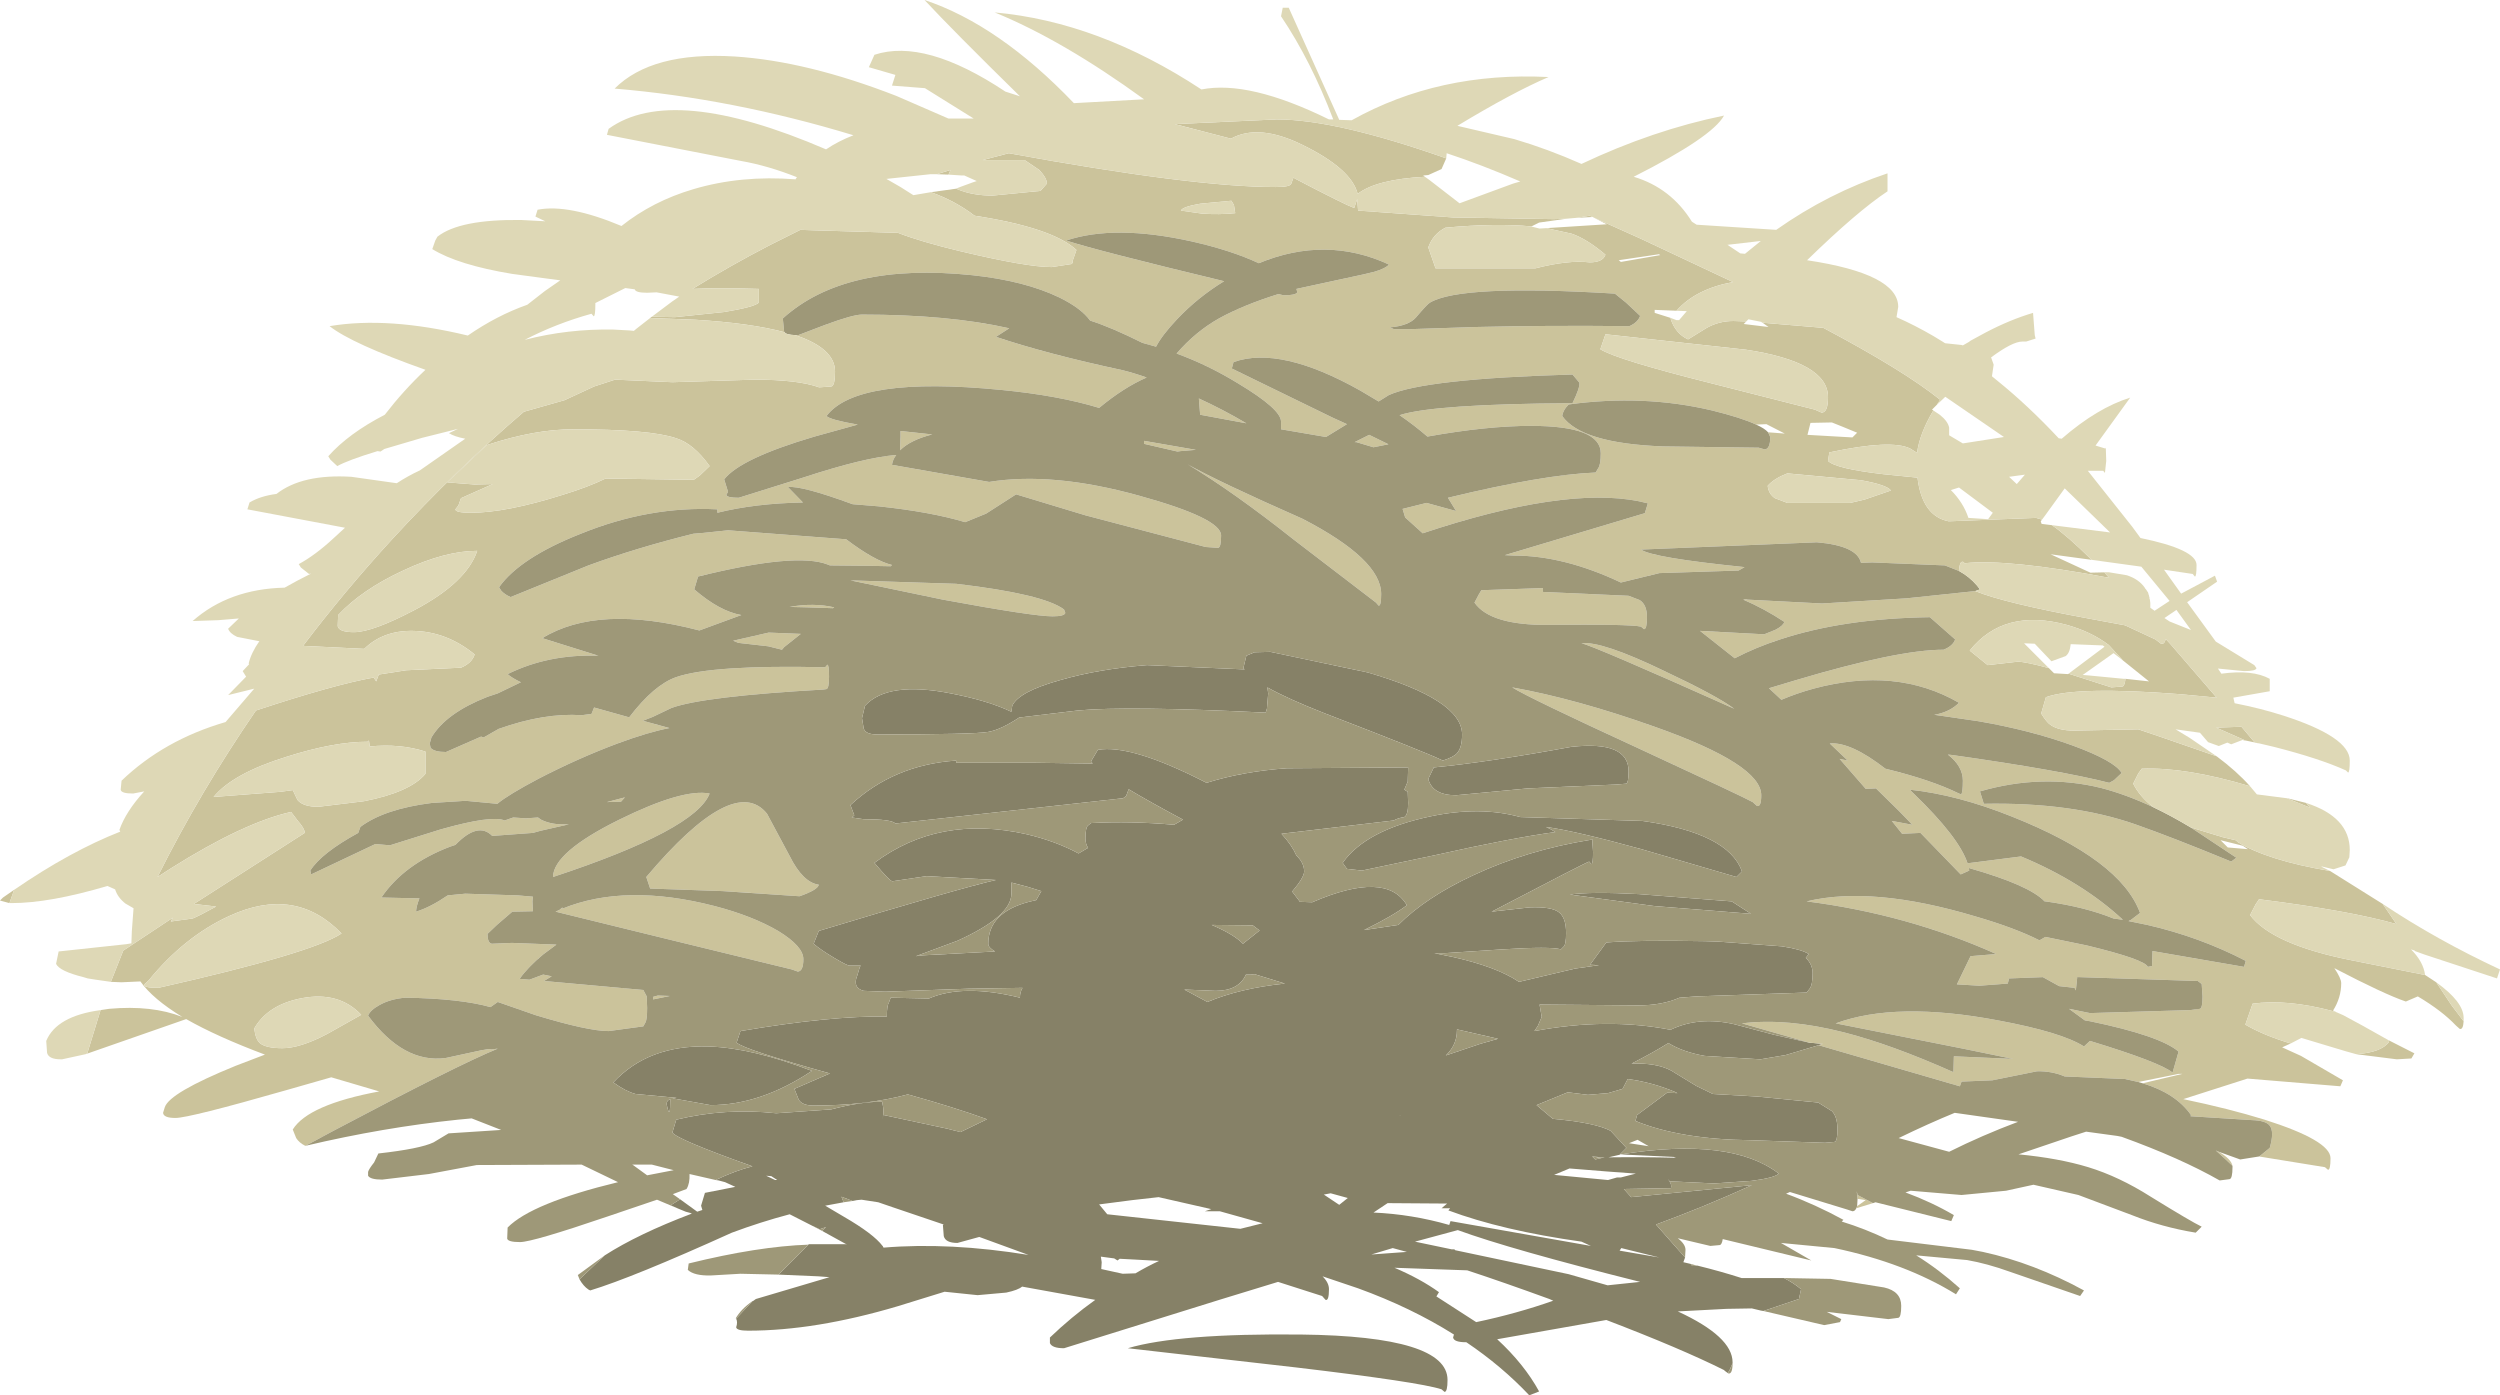 <?xml version="1.0" encoding="UTF-8" standalone="no"?>
<svg xmlns:ffdec="https://www.free-decompiler.com/flash" xmlns:xlink="http://www.w3.org/1999/xlink" ffdec:objectType="shape" height="163.0px" width="292.05px" xmlns="http://www.w3.org/2000/svg">
  <g transform="matrix(1.0, 0.0, 0.0, 1.0, -35.1, 33.05)">
    <path d="M231.95 113.85 L231.75 114.4 232.6 114.6 232.8 114.85 233.35 114.8 233.4 114.8 Q236.05 115.45 238.55 116.25 L243.5 116.25 Q244.6 116.8 245.5 117.55 L245.25 118.7 241.1 120.1 240.8 120.05 239.75 119.8 236.8 119.85 231.1 120.15 Q237.5 123.1 237.5 126.1 L237.5 126.2 237.2 126.9 236.95 127.35 236.6 127.1 236.5 127.0 Q231.5 124.5 222.75 121.15 L210.0 123.4 Q213.15 126.3 214.9 129.5 L213.75 129.95 Q210.55 126.55 206.4 123.75 L206.35 123.75 Q204.95 123.75 204.85 123.2 L204.95 122.85 Q199.95 119.7 193.75 117.45 L189.6 116.05 Q190.35 116.8 190.35 117.55 190.35 118.95 189.95 118.8 L189.55 118.35 184.4 116.7 177.7 118.75 159.4 124.45 Q158.0 124.45 157.75 123.85 L157.75 123.2 Q160.25 120.8 163.05 118.8 L154.5 117.25 Q154.05 117.65 152.65 117.95 L149.3 118.25 145.45 117.85 139.95 119.55 Q130.35 122.4 122.5 122.4 121.15 122.4 121.1 122.0 121.3 121.4 121.1 121.0 L123.0 118.95 123.05 118.95 123.4 118.7 132.0 116.15 130.7 116.05 126.05 115.85 129.55 112.35 129.55 112.3 129.95 112.3 133.9 112.3 134.05 112.35 131.15 110.75 131.6 110.3 130.85 110.55 130.0 110.15 127.35 108.8 Q123.95 109.7 120.6 110.95 109.0 116.2 104.05 117.7 L103.85 117.6 Q103.25 117.2 102.8 116.4 L105.75 113.6 Q109.65 111.1 115.85 108.75 L115.95 108.75 115.85 108.7 115.75 108.65 115.2 108.5 114.35 108.15 113.45 107.75 114.55 107.05 116.55 108.5 117.15 108.3 117.0 107.8 117.45 106.3 121.0 105.6 119.8 105.05 119.05 104.85 118.7 104.8 Q121.0 103.7 123.0 103.2 114.15 100.05 113.65 99.25 L114.1 97.75 Q119.85 96.35 125.75 97.0 L125.8 97.0 132.2 96.55 Q135.6 95.65 138.15 95.65 138.45 96.9 138.15 97.75 L138.3 97.2 145.75 98.8 147.3 99.2 150.4 97.7 Q146.55 96.3 141.15 94.8 136.35 96.1 130.15 96.1 128.8 96.1 128.4 95.4 L127.9 94.15 132.05 92.35 Q122.0 89.55 121.15 88.75 L121.6 87.4 Q132.15 85.6 138.7 85.7 138.7 84.45 138.95 84.05 L139.15 83.5 143.6 83.6 Q147.6 81.85 154.25 83.5 154.25 82.85 154.55 82.35 L148.2 82.45 138.5 82.8 136.0 82.7 Q134.65 82.35 135.25 80.9 L135.55 79.9 135.65 79.75 134.35 79.75 Q134.05 79.75 132.55 78.85 130.95 77.9 130.15 77.2 L130.75 75.7 Q147.25 70.7 151.45 69.75 L143.35 69.3 139.35 69.9 Q139.05 69.9 137.25 67.75 144.8 62.1 155.0 64.4 158.4 65.2 161.1 66.65 L162.2 66.0 Q161.9 65.5 161.9 64.9 161.9 63.55 162.25 63.35 L162.55 63.1 Q167.2 62.85 172.25 63.3 L173.3 62.7 Q169.45 60.65 166.95 59.15 L166.65 59.95 166.3 60.2 139.7 63.15 Q139.25 62.65 136.0 62.65 L134.6 62.45 134.9 62.2 134.45 61.0 Q139.5 56.3 146.8 55.8 L146.8 56.05 155.65 56.05 162.75 56.15 162.55 55.9 163.35 54.55 Q167.2 53.85 176.05 58.4 180.35 57.05 185.45 56.7 L199.6 56.6 199.55 58.25 199.15 59.2 199.55 59.45 199.6 60.75 Q199.6 62.15 199.15 62.4 198.45 62.5 197.9 62.8 L184.8 64.35 Q186.0 65.65 186.55 66.9 187.45 67.75 187.45 68.75 187.45 69.45 186.05 71.1 L186.85 72.15 186.95 72.3 188.3 72.35 188.4 72.35 Q197.05 68.6 199.45 72.7 197.9 73.9 194.45 75.6 L198.45 75.0 Q201.7 71.75 207.2 69.2 213.5 66.25 220.95 65.05 L221.1 64.95 221.2 66.5 Q221.2 67.9 221.0 67.9 L220.75 67.6 Q220.35 67.7 209.65 73.3 L209.35 73.45 213.8 72.95 Q216.4 72.85 217.25 73.55 218.05 74.2 218.05 75.95 218.05 77.3 217.75 77.55 L217.45 77.85 Q216.2 77.5 210.7 77.85 L203.85 78.3 202.65 78.3 204.85 78.75 Q209.95 79.9 212.55 81.65 L219.1 80.1 221.9 79.7 220.85 79.65 222.75 77.05 Q226.5 76.75 234.3 76.9 L235.85 76.95 243.25 77.5 Q245.55 77.85 246.4 78.4 L246.05 78.85 Q246.85 79.6 246.85 80.65 246.85 82.0 246.5 82.45 L246.15 82.9 233.25 83.35 231.35 83.5 231.3 83.5 Q229.25 84.4 226.45 84.4 L214.95 84.3 215.2 85.75 214.75 86.8 214.35 87.4 Q222.85 85.8 230.25 87.25 233.55 85.65 237.7 86.6 L242.4 87.85 246.45 88.75 248.05 88.9 247.55 89.05 243.7 90.2 240.75 90.7 234.25 90.3 Q231.7 89.85 230.0 88.8 228.25 89.9 225.7 91.2 228.6 91.1 230.3 92.0 L233.25 93.8 235.2 94.75 240.4 95.05 247.5 95.75 249.1 96.75 Q249.75 97.4 249.75 98.9 249.75 100.3 249.4 100.35 L248.3 100.45 239.6 100.15 Q231.4 100.05 226.15 97.9 L226.35 97.2 229.85 94.6 231.05 94.65 230.75 94.5 Q228.15 93.4 225.25 93.0 L224.65 94.15 222.95 94.65 220.6 94.85 218.25 94.55 214.6 96.05 216.5 97.65 Q221.45 98.1 223.25 99.05 L225.1 101.05 224.35 101.8 224.3 101.85 223.0 102.15 Q227.15 102.1 230.9 102.2 L230.6 102.1 225.25 101.85 224.5 101.8 Q237.3 99.75 242.9 104.05 242.4 104.55 239.7 104.9 L235.35 105.2 230.15 104.95 229.95 104.65 230.15 105.0 Q230.4 105.35 230.3 105.75 L224.8 105.85 225.65 106.8 239.75 105.4 Q234.15 107.95 228.55 110.0 L231.95 113.85 M169.1 44.65 L180.5 45.15 180.35 45.0 180.7 43.55 181.65 43.15 183.5 43.1 194.85 45.5 Q205.9 48.7 205.9 52.75 205.9 54.3 205.3 54.95 204.9 55.4 203.65 55.8 201.85 54.9 189.9 50.3 185.55 48.6 183.15 47.25 L183.25 47.95 183.1 49.75 182.95 50.2 Q166.75 49.4 161.0 49.95 L154.35 50.75 154.2 50.75 Q152.0 52.2 150.55 52.45 148.9 52.75 137.6 52.75 136.2 52.75 136.0 52.05 L135.8 50.85 136.15 49.4 Q138.8 46.5 146.15 47.95 150.55 48.8 153.25 50.1 L153.35 49.4 Q154.1 47.75 158.95 46.4 163.4 45.1 169.1 44.65 M198.6 97.3 L198.65 97.3 198.7 97.25 198.6 97.3 M173.45 82.55 L176.15 84.0 Q179.95 82.4 185.2 81.85 L181.65 80.75 181.25 80.8 180.65 80.8 Q179.8 82.7 177.1 82.7 L173.45 82.55 M176.65 75.0 Q179.25 76.1 180.3 77.2 L182.25 75.65 181.45 75.05 176.65 75.0 M194.2 68.65 L192.45 68.45 191.95 67.75 Q194.65 63.9 202.3 62.3 208.05 61.1 212.7 62.4 L226.95 62.85 Q237.0 64.25 238.6 68.75 L237.95 69.4 226.85 66.15 Q219.25 64.05 215.7 63.55 216.25 63.8 216.8 64.15 211.65 64.85 202.75 66.85 L194.2 68.65 M205.3 87.3 Q205.3 88.95 204.1 90.15 L204.0 90.25 208.0 88.9 210.1 88.3 205.3 87.2 205.3 87.3 M237.4 72.25 L239.65 73.7 228.4 72.8 218.5 71.45 Q220.95 71.1 226.55 71.4 L237.4 72.25 M225.35 57.05 Q225.35 58.45 225.05 58.5 L223.9 58.6 213.6 59.05 205.2 59.85 Q202.45 59.85 201.95 57.95 L202.6 56.6 Q208.85 56.0 218.65 54.2 225.35 53.45 225.35 57.05 M222.95 104.8 L224.0 104.5 224.45 104.5 226.2 104.05 222.8 103.8 218.45 103.45 216.65 104.2 222.95 104.8 M224.5 112.75 L224.3 113.05 228.95 113.85 224.5 112.75 M222.9 117.1 L226.7 116.7 Q211.55 112.9 205.4 110.65 L200.4 112.0 204.7 112.9 205.0 112.9 205.1 113.0 218.35 115.8 222.9 117.1 M221.7 102.1 L221.1 102.05 221.45 102.4 222.55 102.15 222.3 102.15 222.15 102.15 222.1 102.15 221.7 102.1 M203.85 129.55 L203.5 129.25 Q200.9 128.4 186.55 126.7 L166.85 124.45 Q172.75 122.7 187.1 122.85 204.2 123.05 204.2 128.15 204.2 129.55 203.85 129.55 M202.9 118.4 L207.55 121.4 Q212.3 120.4 216.55 118.9 L216.1 118.7 Q210.75 116.75 206.5 115.35 L198.0 115.05 Q201.05 116.35 203.2 117.9 L202.9 118.4 M203.5 108.1 L204.15 107.55 197.2 107.5 195.55 108.6 Q200.05 108.8 204.4 110.05 L204.55 109.6 220.95 112.5 219.85 112.0 Q210.6 110.7 204.3 108.35 L204.5 108.1 203.5 108.1 M167.75 115.7 Q169.1 114.9 170.5 114.25 L167.8 114.1 165.9 114.0 165.65 114.2 165.25 113.95 165.2 113.95 163.7 113.75 163.8 114.4 163.75 115.2 166.25 115.75 167.75 115.7 M177.6 108.45 L175.85 108.45 176.6 108.2 170.45 106.8 167.35 107.15 163.5 107.65 164.45 108.8 180.0 110.5 182.6 109.85 177.6 108.45 M197.8 112.75 L195.3 113.5 199.45 113.2 197.8 112.75 M189.75 106.5 L191.55 107.7 192.55 106.9 190.55 106.35 189.75 106.5 M153.25 70.05 L153.25 71.35 Q153.25 74.0 146.95 76.85 L142.1 78.65 142.95 78.55 151.35 78.1 Q150.55 77.65 150.55 77.2 150.55 73.55 155.3 72.3 L156.15 72.1 156.75 71.05 155.15 70.55 153.25 70.05 M113.0 96.05 Q112.9 95.55 113.4 95.35 113.4 97.95 113.0 96.05 M109.35 94.75 Q108.2 94.45 106.75 93.4 110.85 89.0 117.85 89.2 122.9 89.35 129.95 92.05 123.95 96.05 118.1 96.05 L113.65 95.25 114.15 95.2 109.35 94.75 M133.65 107.4 L131.5 107.8 133.7 109.1 Q137.15 111.1 138.2 112.5 L138.25 112.55 138.25 112.6 138.3 112.65 138.3 112.7 Q146.0 112.05 155.25 113.55 L149.5 111.45 146.95 112.15 Q145.55 112.15 145.35 111.35 L145.25 110.05 145.35 110.0 139.3 107.95 137.7 107.4 135.75 107.1 135.2 107.15 134.7 107.25 133.4 106.75 133.65 107.4 M125.65 104.8 L125.9 104.8 125.2 104.35 124.6 104.3 125.65 104.8" fill="#868167" fill-rule="evenodd" stroke="none"/>
    <path d="M36.75 70.9 L36.2 72.45 35.1 72.15 35.45 71.8 36.75 70.9 M48.05 81.65 L49.5 78.0 55.3 74.15 55.05 74.6 57.6 74.25 Q58.35 73.95 60.35 72.85 L57.75 72.55 70.7 64.25 Q70.7 63.75 69.9 62.85 L69.1 61.8 Q63.55 63.05 55.05 68.4 L53.5 69.4 Q58.5 59.4 65.0 49.95 74.05 46.95 78.75 46.1 L79.05 46.55 79.35 45.75 82.55 45.25 88.95 44.95 Q90.25 44.4 90.55 43.4 87.25 40.7 83.3 40.65 79.85 40.6 77.65 42.75 L70.5 42.4 Q75.35 36.0 80.95 29.9 88.35 21.85 96.3 15.05 L101.05 13.7 104.5 12.1 106.95 11.3 113.65 11.6 123.25 11.3 Q128.3 11.3 130.8 12.2 L132.2 12.1 Q132.65 12.05 132.65 10.35 132.65 7.65 128.0 6.1 L128.35 6.1 131.5 4.9 Q134.75 3.7 135.8 3.7 145.9 3.7 153.0 5.3 L151.45 6.3 Q157.4 8.3 166.25 10.2 167.65 10.55 169.05 11.05 166.4 12.2 163.5 14.6 158.75 13.15 152.05 12.5 135.2 10.85 131.65 15.55 132.1 16.0 135.3 16.55 L130.25 17.95 Q121.6 20.5 119.7 22.95 L120.15 24.4 119.95 24.75 Q120.0 25.1 121.4 25.1 L128.9 22.75 Q136.05 20.4 139.8 20.1 139.4 20.6 139.3 21.25 L150.65 23.25 Q158.05 22.05 168.15 24.85 177.75 27.5 177.75 29.5 177.75 30.9 177.4 30.95 L175.95 30.85 161.9 27.15 153.8 24.7 150.3 26.95 147.85 27.95 Q143.85 26.75 137.75 26.1 L134.7 25.85 Q128.7 23.65 127.15 23.85 L128.9 25.65 Q123.35 25.75 118.9 26.85 L118.9 26.45 Q110.95 26.05 102.95 29.3 95.85 32.1 93.4 35.55 L93.65 35.95 Q94.05 36.4 94.75 36.7 L103.85 33.0 Q109.45 30.95 116.1 29.3 L117.3 29.2 120.15 28.9 133.95 29.95 Q137.25 32.45 139.3 32.95 L139.15 33.1 136.65 33.05 132.05 33.0 131.8 32.9 Q128.1 31.45 116.65 34.3 L116.2 35.8 Q119.15 38.35 121.7 38.8 L116.8 40.6 Q104.95 37.5 98.45 41.5 L105.0 43.55 Q99.15 43.35 94.4 45.7 94.9 46.15 95.95 46.65 L93.25 47.95 92.05 48.35 Q87.2 50.25 85.5 53.1 L85.3 53.8 85.4 54.3 Q85.8 54.8 87.2 54.8 L91.3 53.0 91.6 53.1 93.35 52.1 Q98.7 50.2 103.05 50.5 L104.2 50.35 104.5 49.6 108.6 50.75 Q111.5 46.95 114.1 46.05 118.3 44.6 131.5 44.9 L131.75 44.6 Q131.95 44.6 131.95 46.0 131.95 47.35 131.65 47.45 L131.3 47.5 Q117.25 48.3 113.55 49.65 L111.35 50.7 110.2 51.15 113.3 52.0 Q110.75 52.5 107.25 53.8 102.7 55.5 98.05 57.9 94.45 59.8 93.2 60.85 L89.5 60.5 85.55 60.75 Q80.0 61.45 77.2 63.55 L76.95 64.25 Q72.65 66.6 71.35 68.65 L71.45 69.1 78.95 65.55 80.65 65.7 86.55 63.85 Q92.55 62.15 94.05 62.8 L95.05 62.45 96.55 62.55 97.95 62.45 98.3 62.7 Q99.4 63.25 100.8 63.25 L101.55 63.25 98.25 64.0 97.35 64.25 92.6 64.6 Q90.95 62.9 88.3 65.65 L87.7 65.85 Q82.3 67.9 79.65 71.8 L84.1 71.9 Q83.75 72.75 83.7 73.45 85.35 72.95 87.4 71.55 L89.45 71.35 95.6 71.55 97.35 71.7 97.3 72.25 97.35 73.4 94.95 73.45 93.15 75.0 92.05 76.05 Q92.05 77.1 92.55 77.2 L94.9 77.1 100.1 77.3 98.55 78.45 Q96.8 79.9 95.8 81.3 L96.95 81.4 98.55 80.8 99.55 81.0 98.65 81.55 110.25 82.6 110.65 83.35 110.7 84.7 Q110.7 86.05 110.5 86.4 L110.25 86.85 106.2 87.4 Q103.8 87.4 97.7 85.55 L93.25 84.0 92.4 84.6 Q88.85 83.6 82.45 83.5 80.7 83.65 79.45 84.35 78.35 84.95 78.1 85.6 82.25 91.2 87.15 90.55 L91.3 89.65 92.2 89.5 92.5 89.55 93.25 89.45 Q88.6 91.35 74.05 99.05 L70.8 100.8 70.75 100.8 Q70.05 100.45 69.7 99.9 L69.3 98.9 Q71.1 96.0 79.4 94.45 L73.8 92.8 68.55 94.3 Q57.2 97.55 55.6 97.55 54.2 97.55 54.15 96.95 L54.35 96.3 Q54.9 94.6 62.65 91.45 L66.05 90.15 Q60.45 88.05 56.85 86.0 L45.1 90.1 45.3 90.0 46.85 84.95 47.85 84.8 Q52.85 84.35 56.4 85.75 52.95 83.65 51.5 81.6 L49.3 81.7 48.05 81.65 M126.75 5.75 L126.7 5.75 Q122.8 4.7 116.3 4.3 L111.05 4.1 111.25 3.95 113.95 4.0 119.7 3.4 Q123.3 2.8 123.75 2.3 L123.75 0.7 Q118.95 0.55 116.0 0.7 120.45 -2.05 125.1 -4.45 L128.6 -6.2 130.0 -6.15 140.0 -5.85 Q142.7 -4.8 147.3 -3.7 155.05 -1.85 157.95 -1.85 L160.25 -2.2 Q160.5 -2.35 160.4 -2.55 L160.85 -3.85 Q158.05 -6.45 148.95 -7.85 146.75 -9.55 143.85 -10.6 L146.75 -11.0 147.25 -11.2 146.8 -11.0 147.45 -10.75 Q149.05 -10.2 151.05 -10.2 L156.65 -10.75 157.4 -11.6 Q157.4 -12.25 156.5 -13.2 L154.8 -14.35 149.9 -14.35 152.95 -15.15 Q174.45 -11.2 184.1 -11.2 185.85 -11.2 185.95 -11.6 L186.2 -12.3 186.45 -12.15 Q192.2 -9.15 193.3 -8.75 L193.65 -9.8 193.75 -8.45 204.8 -7.65 216.6 -7.45 218.1 -7.5 214.9 -7.05 214.0 -6.6 Q209.85 -7.0 203.95 -6.45 202.5 -5.7 201.95 -4.15 L202.8 -1.7 214.45 -1.7 Q218.35 -2.7 220.8 -2.4 222.35 -2.4 222.65 -3.3 220.45 -5.15 218.7 -5.75 L215.75 -6.4 222.8 -6.85 Q221.95 -7.3 221.15 -7.7 L221.35 -7.6 226.7 -5.2 237.55 -0.1 Q233.2 0.7 230.95 3.25 L228.4 3.15 228.4 3.5 230.3 4.1 230.25 4.15 Q230.8 5.9 232.3 6.6 L234.4 5.3 Q235.85 4.45 237.6 4.45 L239.1 4.5 238.8 4.8 240.45 5.0 241.7 5.15 241.0 4.65 248.1 5.25 Q257.45 10.2 261.75 13.65 L261.35 14.25 260.8 14.8 261.7 15.4 260.95 14.9 Q259.35 17.6 259.05 19.85 L258.25 19.35 Q256.05 18.25 248.8 19.8 L248.65 20.8 Q249.55 21.7 255.15 22.35 L259.1 22.75 Q259.65 27.25 262.75 27.85 L272.95 27.45 273.65 27.65 273.95 27.25 273.5 27.85 273.6 28.15 274.8 28.3 Q276.5 29.45 279.45 32.35 L274.65 31.7 279.3 33.85 281.45 33.8 280.9 33.8 281.5 34.45 Q269.55 32.2 264.6 32.75 264.45 32.5 264.25 32.6 264.0 32.75 263.95 33.65 L262.3 33.0 253.8 32.65 252.5 32.7 Q252.05 30.7 247.35 30.3 L226.8 31.15 Q228.1 32.1 238.9 33.2 L238.2 33.6 228.95 33.9 224.45 35.0 Q217.8 31.85 211.95 31.85 L210.9 31.8 227.25 26.9 227.6 25.75 Q219.35 23.55 203.3 28.6 L201.3 29.25 199.25 27.4 198.95 26.4 201.75 25.7 205.2 26.65 204.25 25.1 Q215.4 22.4 221.5 22.15 L221.8 21.65 Q222.1 21.25 222.1 19.9 222.1 16.7 213.95 16.7 208.8 16.7 201.85 17.95 200.35 16.65 198.6 15.45 202.6 14.15 218.8 14.05 219.7 12.2 219.6 11.65 L218.8 10.7 Q201.55 11.2 197.35 13.1 L196.15 13.85 194.05 12.6 Q184.65 7.3 179.2 9.25 L179.0 10.0 190.8 15.75 192.45 16.5 190.0 18.0 184.75 17.1 184.75 16.2 Q184.75 14.75 179.75 11.75 176.25 9.6 172.55 8.25 174.75 5.7 177.5 4.15 180.3 2.6 184.45 1.3 L185.05 1.45 Q186.45 1.45 186.65 1.1 L186.55 0.7 194.4 -1.0 195.65 -1.3 Q197.0 -1.7 197.35 -2.15 190.0 -5.55 182.15 -2.3 178.95 -3.8 174.3 -4.85 165.3 -6.85 159.65 -4.95 163.35 -3.75 178.1 -0.2 175.0 1.7 172.6 4.25 170.85 6.1 170.15 7.45 L168.55 7.0 Q164.95 5.2 162.45 4.4 161.4 2.95 158.85 1.7 154.8 -0.25 148.7 -0.9 133.85 -2.45 126.55 4.15 L126.7 5.7 126.75 5.75 M144.55 -12.7 L146.15 -13.2 145.9 -12.65 144.55 -12.7 M219.25 -7.6 L220.8 -7.85 221.15 -7.7 219.25 -7.6 M265.85 36.0 Q269.3 37.4 279.05 39.2 L283.35 40.0 286.9 41.65 287.55 42.15 Q287.95 42.25 288.1 41.6 L288.7 42.25 294.05 48.45 289.85 48.05 Q277.65 47.1 274.1 48.4 L273.55 50.3 Q274.2 51.35 274.6 51.6 275.55 52.3 277.4 52.3 L284.9 52.15 287.7 53.1 294.05 55.3 Q296.4 57.05 297.95 58.8 290.45 56.55 285.3 56.75 L284.9 57.3 284.3 58.5 Q285.05 60.0 286.65 61.25 283.45 59.75 280.55 59.0 273.65 57.3 266.4 59.4 L266.85 60.85 Q277.1 60.65 284.55 63.25 288.7 64.7 295.75 67.6 L296.35 67.15 291.0 63.6 294.75 64.75 296.45 65.15 296.4 65.25 Q299.9 67.45 307.3 68.7 L313.05 72.3 313.45 72.55 315.05 74.9 Q309.65 73.35 299.0 72.0 L298.6 72.6 297.95 73.85 Q300.55 77.3 309.9 79.15 L318.4 80.85 319.7 81.7 321.5 84.4 322.9 86.25 Q322.85 87.25 322.45 87.15 L322.0 86.75 Q320.4 85.05 317.55 83.35 L316.15 83.95 Q313.65 83.1 307.8 80.05 308.6 81.25 308.6 81.8 308.6 83.5 307.65 85.0 L308.05 85.2 307.55 85.05 Q302.3 83.65 298.25 84.2 L297.4 86.65 Q299.55 87.9 302.7 88.85 L301.7 89.3 303.9 90.3 308.8 93.15 308.5 93.85 297.65 92.95 290.15 95.35 Q295.45 96.45 299.65 97.75 307.35 100.2 307.35 102.25 307.35 103.65 307.05 103.6 L306.7 103.3 299.0 102.05 299.15 101.95 300.25 101.05 Q300.8 99.15 300.25 98.45 299.8 97.85 298.15 97.8 L291.0 97.35 291.05 97.2 Q289.25 94.65 285.4 93.5 L290.05 92.4 289.6 92.4 284.9 93.35 283.35 93.0 276.3 92.7 Q274.75 92.05 273.05 92.1 L267.85 93.15 264.25 93.3 264.05 93.85 247.55 89.05 248.05 88.9 246.45 88.75 238.6 86.5 Q243.85 85.85 250.5 87.55 256.0 88.95 263.3 92.2 L263.35 90.35 270.25 90.65 264.4 89.45 249.55 86.5 Q256.6 83.9 268.5 86.15 276.0 87.55 278.55 89.2 L279.25 88.55 Q287.45 91.05 288.9 92.25 L289.6 89.8 Q287.45 87.95 279.25 86.25 L278.65 86.15 276.8 84.8 279.25 85.3 290.95 84.95 292.1 84.8 Q292.4 84.7 292.4 83.35 L292.3 81.9 291.85 81.55 278.05 81.1 277.75 81.1 277.75 81.25 277.6 82.65 277.45 82.35 275.65 82.15 273.75 81.1 269.8 81.25 269.65 81.85 266.35 82.1 266.3 82.1 263.85 81.95 263.7 81.95 263.8 81.75 265.3 78.65 268.3 78.4 Q257.9 73.75 246.15 72.25 253.8 70.4 265.85 74.0 270.5 75.35 273.35 76.8 L274.05 76.4 278.9 77.4 Q285.7 79.05 286.0 79.9 L286.5 79.8 286.55 78.3 286.55 78.05 297.25 79.9 297.45 79.2 Q292.05 76.4 285.95 75.0 L283.75 74.55 284.05 74.4 285.1 73.6 Q282.85 67.4 270.15 62.35 263.8 59.8 258.2 59.2 L258.6 59.6 Q263.95 64.75 264.95 67.8 L271.2 67.0 Q278.3 69.95 283.1 74.4 L282.0 74.25 Q278.7 72.9 274.05 72.25 L273.95 72.25 Q272.15 70.35 265.1 68.35 L265.15 68.65 264.15 69.1 259.45 64.25 257.3 64.35 256.1 62.85 258.5 63.3 256.9 61.65 254.25 59.05 253.05 59.1 250.0 55.6 250.95 55.8 248.85 53.8 Q251.3 53.6 255.35 56.75 260.7 58.05 263.95 59.65 L264.2 59.75 Q264.4 59.55 264.4 58.15 264.4 56.45 262.65 55.1 L263.15 55.15 Q275.85 56.95 281.5 58.4 L282.05 58.1 282.95 57.25 Q282.15 55.85 277.25 54.05 272.3 52.25 266.2 51.2 L261.05 50.45 261.35 50.4 Q262.95 50.05 263.95 49.05 256.6 44.8 246.95 47.4 244.95 47.95 243.2 48.7 L241.75 47.35 244.75 46.45 Q256.8 42.85 262.15 42.85 263.25 42.4 263.5 41.65 L260.55 39.05 Q250.45 39.2 243.05 41.65 240.25 42.55 237.75 43.85 L233.7 40.65 241.2 41.05 242.55 40.5 Q243.4 40.05 243.55 39.6 241.2 38.05 238.75 37.0 L239.05 36.95 239.25 37.0 247.95 37.45 257.8 36.85 265.85 36.0 M297.4 53.45 L294.0 51.95 296.95 51.85 298.5 53.7 299.05 53.8 297.4 53.45 M178.95 -9.6 L175.3 -9.25 Q173.25 -8.9 173.05 -8.45 L175.5 -8.1 Q177.55 -7.95 179.4 -8.15 L179.25 -9.1 178.95 -9.6 M202.05 -12.05 L201.55 -12.4 Q195.9 -12.1 193.7 -10.4 193.0 -13.3 187.3 -16.1 182.15 -18.65 178.9 -16.85 L172.35 -18.55 184.25 -19.1 Q191.15 -19.1 204.05 -14.55 L203.5 -13.3 201.95 -12.6 201.35 -12.55 202.05 -12.05 M224.45 -2.45 L229.05 -3.25 228.9 -3.35 224.2 -2.65 224.45 -2.45 M314.1 88.45 L317.15 90.0 316.8 90.6 315.1 90.7 310.35 90.1 Q313.3 89.9 314.2 88.65 L314.1 88.45 M294.3 101.5 Q295.75 102.35 295.9 103.15 L295.0 102.3 293.95 101.35 294.3 101.5 M253.9 107.5 L251.95 108.1 252.05 107.85 253.05 107.15 252.1 107.0 252.0 106.1 252.1 106.55 253.9 107.5 M251.5 18.05 L252.05 17.5 250.35 16.8 249.1 16.3 246.6 16.35 246.25 17.75 251.5 18.05 M247.9 15.15 Q248.65 15.15 248.65 13.35 248.65 9.25 239.05 7.8 L222.65 6.0 222.05 7.75 Q223.95 8.95 235.1 11.75 L247.1 14.8 247.9 15.15 M243.9 22.25 Q242.35 22.85 241.6 23.7 241.7 24.65 242.45 25.15 L243.9 25.7 251.25 25.7 252.95 25.3 256.0 24.25 Q255.55 23.6 252.5 23.05 L243.9 22.25 M283.1 44.1 L281.45 42.3 Q279.4 40.75 276.55 39.95 269.2 37.95 265.2 42.95 L267.3 44.65 270.8 44.25 Q271.7 44.25 274.45 45.0 L275.05 45.6 276.7 45.7 276.75 45.65 281.75 47.25 283.05 47.15 Q283.3 47.1 283.4 46.25 L286.15 46.55 283.1 44.1 M304.5 60.75 L304.95 61.3 302.25 60.2 302.5 60.25 304.5 60.75 M309.05 66.4 L308.95 66.4 309.05 66.4 M297.7 66.15 L297.1 65.75 294.5 65.1 295.35 65.95 297.7 66.15 M225.05 2.3 L223.75 1.25 Q205.75 0.15 202.15 2.3 201.85 2.45 200.5 4.05 199.65 5.0 197.45 5.2 L197.95 5.4 199.9 5.4 207.55 5.15 Q215.7 4.95 225.45 5.05 226.45 4.6 226.7 3.85 L225.05 2.3 M240.25 16.55 Q238.55 15.75 235.1 14.9 227.1 13.0 218.35 14.2 L218.0 14.6 Q217.65 15.1 217.6 15.55 219.85 18.75 229.4 19.1 L240.55 19.25 241.25 19.45 Q241.9 19.4 241.9 18.0 L241.65 17.45 243.6 17.6 241.45 16.5 240.25 16.55 M219.85 42.1 Q222.2 41.8 229.55 45.35 235.7 48.25 237.7 49.75 221.15 42.35 219.85 42.1 M215.95 39.95 Q209.2 40.0 207.35 37.35 L207.85 36.4 208.15 35.9 215.35 35.65 215.35 36.1 225.35 36.55 226.65 37.05 Q227.5 37.6 227.5 39.05 227.5 40.45 227.15 40.45 L226.8 40.15 Q225.45 39.85 215.95 39.95 M196.05 19.1 L195.55 19.2 193.55 18.6 193.35 18.6 195.05 17.75 197.3 18.85 196.05 19.1 M168.75 18.45 L174.8 19.5 173.0 19.65 172.65 19.7 168.75 18.8 168.75 18.45 M175.15 13.5 Q177.9 14.75 180.7 16.4 L175.3 15.4 175.15 13.5 M196.15 37.7 L195.85 37.35 186.25 30.0 Q179.25 24.45 173.85 21.2 177.4 23.2 187.25 27.55 196.45 32.3 196.45 36.35 196.45 37.75 196.15 37.7 M240.35 61.1 L239.85 60.65 Q238.9 60.1 226.25 54.25 213.75 48.5 211.75 47.25 219.25 48.6 228.4 51.85 240.85 56.25 240.85 59.85 240.85 61.25 240.35 61.1 M140.3 17.3 L144.0 17.7 Q141.45 18.35 140.25 19.55 L140.3 17.9 140.3 17.3 M126.45 42.85 L124.85 42.45 121.35 42.05 120.75 41.8 124.9 40.85 128.65 41.0 126.7 42.55 126.45 42.85 M127.35 37.85 Q130.15 37.35 132.55 37.9 L132.4 38.0 129.4 37.9 127.35 37.85 M158.05 38.95 Q155.8 38.95 145.25 37.0 L134.45 34.75 146.8 35.15 Q157.0 36.35 159.4 38.15 L159.55 38.55 Q159.45 38.95 158.05 38.95 M116.85 22.5 L118.0 21.4 Q116.15 18.8 114.1 18.15 111.05 17.1 102.05 17.1 97.6 17.1 92.1 18.9 L91.9 19.0 87.35 23.3 90.55 23.55 92.65 23.5 88.95 25.15 88.65 26.0 88.3 26.45 Q88.3 26.85 90.1 26.85 94.2 26.85 100.85 24.75 103.8 23.85 105.85 22.85 L116.15 23.0 116.85 22.5 M82.2 33.6 Q77.35 35.85 74.6 38.8 L74.55 40.1 Q74.7 40.8 76.45 40.8 78.6 40.8 83.55 38.2 89.6 35.0 90.85 31.3 87.1 31.3 82.2 33.6 M107.65 60.6 L106.0 60.65 108.1 60.1 107.65 60.6 M107.45 62.7 Q114.85 59.05 118.0 59.65 116.35 63.9 99.7 69.4 99.75 66.5 107.45 62.7 M111.05 70.75 L110.6 69.4 Q120.85 57.25 124.7 62.0 L127.35 66.95 Q128.9 70.05 130.75 70.3 130.65 70.9 128.5 71.65 L119.55 71.05 111.05 70.75 M84.8 54.75 Q81.85 53.8 78.3 54.15 L78.2 53.45 78.05 53.6 Q74.1 53.6 68.6 55.35 62.3 57.3 60.05 60.05 L67.85 59.45 69.3 59.25 69.85 60.4 Q70.5 61.2 72.3 61.2 L77.6 60.55 Q83.0 59.5 84.8 57.35 L84.8 54.75 M100.8 72.95 L100.8 73.1 Q108.15 70.1 118.6 72.8 123.0 73.95 126.0 75.7 128.95 77.5 128.95 79.0 128.95 80.4 128.3 80.45 L127.6 80.2 113.45 76.75 100.0 73.45 100.45 73.25 100.8 72.95 M111.95 83.25 L113.35 83.3 111.4 83.7 111.4 83.4 111.95 83.25 M51.95 81.95 Q51.8 82.35 53.6 82.35 71.55 78.3 75.0 76.0 69.6 70.4 61.9 73.95 56.65 76.35 52.45 81.5 L51.95 81.95 M68.1 89.4 Q70.15 89.4 73.3 87.75 L77.3 85.5 Q74.7 82.75 70.4 83.55 66.4 84.3 64.8 87.1 64.95 88.35 65.45 88.8 66.15 89.4 68.1 89.4" fill="#cbc39b" fill-rule="evenodd" stroke="none"/>
    <path d="M128.0 6.1 Q126.9 6.05 126.75 5.75 L126.7 5.7 126.55 4.15 Q133.85 -2.45 148.7 -0.9 154.8 -0.25 158.85 1.7 161.4 2.95 162.45 4.4 164.95 5.2 168.55 7.0 L170.15 7.45 Q170.85 6.1 172.6 4.25 175.0 1.7 178.1 -0.2 163.35 -3.75 159.65 -4.95 165.3 -6.85 174.3 -4.85 178.95 -3.8 182.15 -2.3 190.0 -5.55 197.35 -2.15 197.0 -1.7 195.65 -1.3 L194.4 -1.0 186.55 0.7 186.65 1.1 Q186.45 1.45 185.05 1.45 L184.45 1.3 Q180.3 2.6 177.5 4.15 174.75 5.7 172.55 8.25 176.25 9.6 179.75 11.75 184.75 14.75 184.75 16.2 L184.75 17.1 190.0 18.0 192.45 16.5 190.8 15.75 179.0 10.0 179.2 9.25 Q184.65 7.3 194.05 12.6 L196.15 13.85 197.35 13.1 Q201.55 11.2 218.8 10.7 L219.6 11.65 Q219.7 12.2 218.8 14.05 202.6 14.15 198.6 15.45 200.35 16.65 201.85 17.95 208.8 16.7 213.95 16.7 222.1 16.7 222.1 19.9 222.1 21.25 221.8 21.65 L221.5 22.15 Q215.4 22.4 204.25 25.1 L205.2 26.65 201.75 25.7 198.95 26.4 199.25 27.4 201.3 29.25 203.3 28.6 Q219.35 23.55 227.6 25.75 L227.25 26.9 210.9 31.8 211.95 31.85 Q217.8 31.85 224.45 35.0 L228.95 33.9 238.2 33.6 238.9 33.2 Q228.1 32.1 226.8 31.15 L247.35 30.3 Q252.05 30.7 252.5 32.7 L253.8 32.65 262.3 33.0 263.95 33.65 Q265.15 34.3 266.05 35.35 L266.4 35.8 265.85 36.0 257.8 36.85 247.95 37.45 239.25 37.0 239.05 36.95 238.75 37.0 Q241.2 38.05 243.55 39.6 243.4 40.05 242.55 40.5 L241.2 41.05 233.7 40.65 237.75 43.85 Q240.25 42.55 243.05 41.65 250.45 39.2 260.55 39.05 L263.5 41.65 Q263.25 42.4 262.15 42.85 256.8 42.85 244.75 46.45 L241.75 47.35 243.2 48.7 Q244.95 47.95 246.95 47.4 256.6 44.8 263.95 49.05 262.95 50.05 261.35 50.4 L261.05 50.45 266.2 51.2 Q272.3 52.25 277.25 54.05 282.15 55.85 282.95 57.25 L282.05 58.1 281.5 58.4 Q275.85 56.95 263.15 55.15 L262.65 55.1 Q264.4 56.45 264.4 58.15 264.4 59.55 264.2 59.75 L263.95 59.65 Q260.7 58.05 255.35 56.75 251.3 53.6 248.85 53.8 L250.95 55.8 250.0 55.6 253.05 59.1 254.25 59.05 256.9 61.65 258.5 63.3 256.1 62.85 257.3 64.35 259.45 64.25 264.15 69.1 265.15 68.65 265.1 68.35 Q272.15 70.35 273.95 72.25 L274.05 72.25 Q278.7 72.9 282.0 74.25 L283.1 74.4 Q278.3 69.95 271.2 67.0 L264.95 67.8 Q263.95 64.75 258.6 59.6 L258.2 59.2 Q263.8 59.8 270.15 62.35 282.85 67.4 285.1 73.6 L284.05 74.4 283.75 74.55 285.95 75.0 Q292.05 76.4 297.45 79.2 L297.25 79.9 286.55 78.05 286.55 78.3 286.5 79.8 286.0 79.9 Q285.7 79.05 278.9 77.4 L274.05 76.4 273.35 76.8 Q270.5 75.35 265.85 74.0 253.8 70.4 246.15 72.25 257.9 73.75 268.3 78.4 L265.3 78.65 263.8 81.75 263.7 81.95 263.85 81.95 266.3 82.1 266.35 82.1 269.65 81.85 269.8 81.25 273.75 81.1 275.65 82.15 277.45 82.35 277.6 82.65 277.75 81.25 277.75 81.1 278.05 81.1 291.85 81.55 292.3 81.9 292.4 83.35 Q292.4 84.7 292.1 84.8 L290.95 84.95 279.25 85.3 276.8 84.8 278.65 86.15 279.25 86.25 Q287.45 87.95 289.6 89.8 L288.9 92.25 Q287.45 91.05 279.25 88.55 L278.55 89.2 Q276.0 87.55 268.5 86.15 256.6 83.9 249.55 86.5 L264.4 89.45 270.25 90.65 263.35 90.35 263.3 92.2 Q256.0 88.95 250.5 87.55 243.85 85.85 238.6 86.5 L246.45 88.75 242.4 87.85 237.7 86.6 Q233.55 85.65 230.25 87.25 222.85 85.8 214.35 87.4 L214.75 86.8 215.2 85.75 214.95 84.3 226.45 84.4 Q229.25 84.4 231.3 83.5 L231.35 83.5 233.25 83.35 246.15 82.9 246.5 82.45 Q246.85 82.0 246.85 80.65 246.85 79.6 246.05 78.85 L246.4 78.4 Q245.55 77.85 243.25 77.5 L235.85 76.95 234.3 76.9 Q226.5 76.75 222.75 77.05 L220.85 79.65 221.9 79.7 219.1 80.1 212.55 81.65 Q209.95 79.9 204.85 78.75 L202.65 78.3 203.85 78.3 210.7 77.85 Q216.2 77.5 217.45 77.85 L217.75 77.55 Q218.05 77.3 218.05 75.95 218.05 74.2 217.25 73.55 216.4 72.85 213.8 72.95 L209.35 73.45 209.65 73.3 Q220.35 67.7 220.75 67.6 L221.0 67.9 Q221.2 67.9 221.2 66.5 L221.1 64.95 220.95 65.05 Q213.5 66.25 207.2 69.2 201.7 71.75 198.45 75.0 L194.45 75.6 Q197.9 73.9 199.45 72.7 197.05 68.6 188.4 72.35 L188.3 72.35 186.95 72.3 186.85 72.15 186.05 71.1 Q187.45 69.45 187.45 68.75 187.45 67.75 186.55 66.9 186.0 65.65 184.8 64.35 L197.9 62.8 Q198.45 62.5 199.15 62.4 199.6 62.15 199.6 60.75 L199.55 59.45 199.15 59.2 199.55 58.25 199.6 56.6 185.45 56.7 Q180.35 57.05 176.05 58.4 167.2 53.85 163.35 54.55 L162.55 55.9 162.75 56.15 155.65 56.05 146.8 56.05 146.8 55.8 Q139.5 56.3 134.45 61.0 L134.9 62.2 134.6 62.45 136.0 62.65 Q139.25 62.65 139.7 63.15 L166.3 60.2 166.65 59.95 166.95 59.15 Q169.45 60.65 173.3 62.7 L172.25 63.3 Q167.2 62.85 162.55 63.1 L162.25 63.35 Q161.9 63.55 161.9 64.9 161.9 65.5 162.2 66.0 L161.1 66.65 Q158.4 65.2 155.0 64.4 144.8 62.1 137.25 67.75 139.05 69.9 139.35 69.9 L143.35 69.3 151.45 69.75 Q147.25 70.7 130.75 75.7 L130.15 77.2 Q130.95 77.9 132.55 78.85 134.05 79.75 134.35 79.75 L135.65 79.75 135.55 79.9 135.25 80.9 Q134.65 82.35 136.0 82.7 L138.5 82.8 148.2 82.45 154.55 82.35 Q154.25 82.85 154.25 83.5 147.6 81.85 143.6 83.6 L139.15 83.5 138.95 84.05 Q138.7 84.45 138.7 85.7 132.15 85.6 121.6 87.4 L121.15 88.75 Q122.0 89.55 132.05 92.35 L127.9 94.15 128.4 95.4 Q128.8 96.1 130.15 96.1 136.35 96.1 141.15 94.8 146.55 96.3 150.4 97.7 L147.3 99.2 145.75 98.8 138.3 97.2 138.15 97.75 Q138.45 96.9 138.15 95.65 135.6 95.65 132.2 96.55 L125.8 97.0 125.75 97.0 Q119.85 96.35 114.1 97.75 L113.65 99.25 Q114.15 100.05 123.0 103.2 121.0 103.7 118.7 104.8 L115.65 104.1 Q115.7 105.2 115.3 105.85 L113.7 106.45 114.55 107.05 113.45 107.75 114.35 108.15 111.85 107.1 106.1 109.05 Q97.3 112.05 95.85 112.05 94.45 112.05 94.35 111.65 L94.4 110.35 Q97.2 107.5 107.3 105.05 L103.05 103.0 90.8 103.05 85.2 104.1 79.75 104.75 Q78.35 104.75 78.1 104.3 L78.1 103.85 Q78.2 103.5 78.8 102.75 L79.3 101.7 Q84.2 101.15 85.75 100.4 L87.5 99.35 93.65 98.95 90.2 97.6 88.6 97.75 Q79.9 98.65 70.8 100.8 L74.05 99.05 Q88.6 91.35 93.25 89.45 L92.5 89.55 92.2 89.5 91.3 89.65 87.15 90.55 Q82.25 91.2 78.1 85.6 78.35 84.95 79.45 84.35 80.7 83.65 82.45 83.5 88.85 83.6 92.4 84.6 L93.25 84.0 97.7 85.55 Q103.8 87.4 106.2 87.4 L110.25 86.85 110.5 86.4 Q110.7 86.05 110.7 84.7 L110.65 83.35 110.25 82.6 98.65 81.55 99.55 81.0 98.55 80.8 96.95 81.4 95.8 81.3 Q96.8 79.9 98.55 78.45 L100.1 77.3 94.9 77.1 92.55 77.2 Q92.05 77.1 92.05 76.05 L93.15 75.0 94.95 73.45 97.35 73.4 97.3 72.25 97.35 71.7 95.6 71.55 89.45 71.35 87.4 71.55 Q85.35 72.95 83.7 73.45 83.75 72.75 84.1 71.9 L79.65 71.8 Q82.3 67.9 87.7 65.85 L88.3 65.65 Q90.95 62.9 92.6 64.6 L97.35 64.25 98.25 64.0 101.55 63.25 100.8 63.25 Q99.4 63.25 98.3 62.7 L97.95 62.45 96.55 62.55 95.05 62.45 94.05 62.8 Q92.55 62.15 86.55 63.85 L80.65 65.7 78.95 65.55 71.45 69.1 71.35 68.65 Q72.65 66.6 76.95 64.25 L77.2 63.55 Q80.0 61.45 85.55 60.75 L89.5 60.5 93.2 60.85 Q94.45 59.8 98.05 57.9 102.7 55.5 107.25 53.8 110.75 52.5 113.3 52.0 L110.2 51.15 111.35 50.7 113.55 49.65 Q117.25 48.3 131.3 47.5 L131.65 47.45 Q131.95 47.35 131.95 46.0 131.95 44.6 131.75 44.6 L131.5 44.9 Q118.3 44.6 114.1 46.05 111.5 46.95 108.6 50.75 L104.5 49.6 104.2 50.35 103.05 50.5 Q98.7 50.2 93.35 52.1 L91.6 53.1 91.3 53.0 87.2 54.8 Q85.8 54.8 85.4 54.3 L85.3 53.8 85.5 53.1 Q87.2 50.25 92.05 48.35 L93.25 47.95 95.95 46.65 Q94.9 46.15 94.4 45.7 99.15 43.35 105.0 43.55 L98.45 41.5 Q104.95 37.5 116.8 40.6 L121.7 38.8 Q119.15 38.35 116.2 35.8 L116.65 34.3 Q128.1 31.45 131.8 32.9 L132.05 33.0 136.65 33.05 139.15 33.1 139.3 32.95 Q137.25 32.45 133.95 29.95 L120.15 28.9 117.3 29.2 116.1 29.3 Q109.45 30.95 103.85 33.0 L94.75 36.7 Q94.05 36.4 93.65 35.95 L93.4 35.55 Q95.85 32.1 102.95 29.3 110.95 26.05 118.9 26.45 L118.9 26.85 Q123.35 25.75 128.9 25.65 L127.15 23.85 Q128.7 23.65 134.7 25.85 L137.75 26.1 Q143.85 26.75 147.85 27.95 L150.3 26.95 153.8 24.7 161.9 27.15 175.95 30.85 177.4 30.95 Q177.75 30.9 177.75 29.5 177.75 27.5 168.15 24.85 158.05 22.05 150.65 23.25 L139.3 21.25 Q139.4 20.6 139.8 20.1 136.05 20.4 128.9 22.75 L121.4 25.1 Q120.0 25.1 119.95 24.75 L120.15 24.4 119.7 22.95 Q121.6 20.5 130.25 17.95 L135.3 16.55 Q132.1 16.0 131.65 15.55 135.2 10.85 152.05 12.5 158.75 13.15 163.5 14.6 166.4 12.2 169.05 11.05 167.65 10.55 166.25 10.2 157.4 8.3 151.45 6.3 L153.0 5.3 Q145.9 3.7 135.8 3.7 134.75 3.7 131.5 4.9 L128.35 6.1 128.0 6.1 M299.0 102.05 L296.8 102.4 294.3 101.5 293.95 101.35 295.0 102.3 295.9 103.15 295.9 103.3 Q295.9 104.65 295.55 104.7 L294.4 104.85 Q289.85 102.25 282.95 99.75 L282.45 99.65 278.8 99.15 277.1 99.7 270.9 101.8 Q275.6 102.25 279.05 103.3 282.65 104.4 286.35 106.75 291.05 109.65 292.3 110.25 L291.6 110.95 Q287.65 110.3 284.15 108.9 L277.9 106.55 272.65 105.35 269.45 106.05 264.25 106.55 258.3 106.05 257.7 106.25 Q260.8 107.4 263.35 108.9 L263.05 109.6 254.2 107.4 253.9 107.5 252.1 106.55 252.0 106.1 252.1 107.0 252.05 107.85 251.95 108.1 Q251.8 108.45 251.5 108.45 L250.9 108.25 244.2 106.2 243.75 106.4 Q247.15 107.65 250.45 109.45 L250.25 109.65 Q253.0 110.5 255.6 111.75 L265.45 112.95 266.75 113.2 Q272.7 114.5 278.55 117.7 L278.1 118.35 269.85 115.5 Q267.2 114.55 264.9 114.15 L258.95 113.6 Q261.6 115.25 264.05 117.45 L263.6 118.15 Q257.7 114.5 249.4 112.75 L243.15 112.15 246.7 114.2 236.35 111.7 Q236.25 112.35 236.0 112.4 L234.9 112.5 231.1 111.6 Q232.0 112.3 232.0 112.95 L231.95 113.85 228.55 110.0 Q234.15 107.95 239.75 105.4 L225.65 106.8 224.8 105.85 230.3 105.75 Q230.4 105.35 230.15 105.0 L229.95 104.65 230.15 104.95 235.35 105.2 239.7 104.9 Q242.4 104.55 242.9 104.05 237.3 99.75 224.5 101.8 L224.35 101.8 225.1 101.05 223.25 99.05 Q221.45 98.1 216.5 97.65 L214.6 96.05 218.25 94.55 220.6 94.85 222.95 94.65 224.65 94.15 225.25 93.0 Q228.15 93.4 230.75 94.5 L231.05 94.65 229.85 94.6 226.35 97.2 226.15 97.9 Q231.4 100.05 239.6 100.15 L248.3 100.45 249.4 100.35 Q249.75 100.3 249.75 98.9 249.75 97.4 249.1 96.75 L247.5 95.75 240.4 95.05 235.2 94.75 233.25 93.8 230.3 92.0 Q228.6 91.1 225.7 91.2 228.25 89.9 230.0 88.8 231.7 89.85 234.25 90.3 L240.75 90.7 243.7 90.2 247.55 89.05 264.05 93.85 264.25 93.3 267.85 93.15 273.05 92.1 Q274.75 92.05 276.3 92.7 L283.35 93.0 284.9 93.35 285.4 93.5 Q289.25 94.65 291.05 97.2 L291.0 97.35 298.15 97.8 Q299.8 97.85 300.25 98.45 300.8 99.15 300.25 101.05 L299.15 101.95 299.0 102.05 M232.6 114.6 L233.35 114.8 232.8 114.85 232.6 114.6 M243.5 116.25 L248.95 116.35 255.2 117.35 Q257.2 117.8 257.2 119.5 257.2 120.85 256.85 120.9 L255.7 121.05 248.5 120.2 250.2 121.05 250.05 121.4 248.2 121.75 241.1 120.1 245.25 118.7 245.5 117.55 Q244.6 116.8 243.5 116.25 M237.5 126.2 Q237.5 127.5 237.0 127.4 L236.6 127.1 236.95 127.35 237.2 126.9 237.5 126.2 M121.1 121.0 L121.05 120.95 Q121.7 119.85 123.0 118.95 L121.1 121.0 M126.05 115.85 L121.6 115.75 118.15 115.95 Q116.2 116.0 115.45 115.3 L115.55 114.55 Q123.65 112.55 129.55 112.35 L126.05 115.85 M131.15 110.75 L130.0 110.15 130.85 110.55 131.6 110.3 131.15 110.75 M102.8 116.4 L102.6 115.9 105.75 113.6 102.8 116.4 M291.0 63.6 L296.35 67.15 295.75 67.6 Q288.7 64.7 284.55 63.25 277.1 60.65 266.85 60.85 L266.4 59.4 Q273.65 57.3 280.55 59.0 283.45 59.75 286.65 61.25 288.75 62.25 291.0 63.6 M270.85 98.0 L263.45 96.95 Q260.4 98.2 256.9 99.9 L262.8 101.5 Q266.6 99.6 270.85 98.0 M225.05 2.3 L226.7 3.85 Q226.45 4.6 225.45 5.05 215.7 4.95 207.55 5.15 L199.9 5.4 197.95 5.4 197.45 5.2 Q199.65 5.0 200.5 4.05 201.85 2.45 202.15 2.3 205.75 0.15 223.75 1.25 L225.05 2.3 M241.65 17.45 L241.9 18.0 Q241.9 19.4 241.25 19.45 L240.55 19.25 229.4 19.1 Q219.85 18.75 217.6 15.55 217.65 15.1 218.0 14.6 L218.35 14.2 Q227.1 13.0 235.1 14.9 238.55 15.75 240.25 16.55 241.25 17.0 241.65 17.45 M215.95 39.95 Q225.45 39.85 226.8 40.15 L227.15 40.45 Q227.5 40.45 227.5 39.05 227.5 37.6 226.65 37.05 L225.35 36.55 215.35 36.1 215.35 35.65 208.15 35.9 207.85 36.4 207.35 37.35 Q209.2 40.0 215.95 39.95 M219.85 42.1 Q221.15 42.35 237.7 49.75 235.7 48.25 229.55 45.35 222.2 41.8 219.85 42.1 M196.05 19.1 L197.3 18.85 195.05 17.75 193.35 18.6 193.55 18.6 195.55 19.2 196.05 19.1 M175.15 13.5 L175.3 15.4 180.7 16.4 Q177.9 14.75 175.15 13.5 M168.75 18.45 L168.75 18.8 172.65 19.7 173.0 19.65 174.8 19.5 168.75 18.45 M169.1 44.65 Q163.4 45.1 158.95 46.4 154.1 47.75 153.35 49.4 L153.25 50.1 Q150.55 48.8 146.15 47.95 138.8 46.5 136.15 49.4 L135.8 50.85 136.0 52.05 Q136.2 52.75 137.6 52.75 148.9 52.75 150.55 52.45 152.0 52.2 154.2 50.75 L154.35 50.75 161.0 49.95 Q166.75 49.4 182.95 50.2 L183.1 49.75 183.25 47.95 183.15 47.25 Q185.55 48.6 189.9 50.3 201.85 54.9 203.65 55.8 204.9 55.4 205.3 54.95 205.9 54.3 205.9 52.75 205.9 48.7 194.85 45.5 L183.5 43.1 181.65 43.15 180.7 43.55 180.35 45.0 180.5 45.15 169.1 44.65 M196.15 37.7 Q196.45 37.75 196.45 36.35 196.45 32.3 187.25 27.55 177.4 23.2 173.85 21.2 179.25 24.45 186.25 30.0 L195.85 37.35 196.15 37.7 M194.2 68.65 L202.75 66.85 Q211.65 64.85 216.8 64.15 216.25 63.8 215.7 63.55 219.25 64.05 226.85 66.15 L237.95 69.4 238.6 68.75 Q237.0 64.25 226.95 62.85 L212.7 62.4 Q208.05 61.1 202.3 62.3 194.65 63.9 191.95 67.75 L192.45 68.45 194.2 68.65 M176.65 75.0 L181.45 75.05 182.25 75.65 180.3 77.2 Q179.25 76.1 176.65 75.0 M173.45 82.55 L177.1 82.7 Q179.8 82.7 180.65 80.8 L181.25 80.8 181.65 80.75 185.2 81.85 Q179.95 82.4 176.15 84.0 L173.45 82.55 M198.6 97.3 L198.7 97.25 198.65 97.3 198.6 97.3 M240.35 61.1 Q240.85 61.25 240.85 59.85 240.85 56.25 228.4 51.85 219.25 48.6 211.75 47.25 213.75 48.5 226.25 54.25 238.9 60.1 239.85 60.65 L240.35 61.1 M225.35 57.05 Q225.35 53.45 218.65 54.2 208.85 56.0 202.6 56.6 L201.95 57.95 Q202.45 59.85 205.2 59.85 L213.6 59.05 223.9 58.6 225.05 58.5 Q225.35 58.45 225.35 57.05 M237.4 72.25 L226.55 71.4 Q220.95 71.1 218.5 71.45 L228.4 72.8 239.65 73.7 237.4 72.25 M205.3 87.3 L205.3 87.2 210.1 88.3 208.0 88.9 204.0 90.25 204.1 90.15 Q205.3 88.95 205.3 87.3 M227.7 100.85 L226.4 100.1 225.4 100.5 227.7 100.85 M222.1 102.15 L222.15 102.15 222.3 102.15 222.55 102.15 221.45 102.4 221.1 102.05 221.7 102.1 221.55 102.15 222.1 102.15 M127.35 37.85 L129.4 37.9 132.4 38.0 132.55 37.9 Q130.15 37.35 127.35 37.85 M126.45 42.85 L126.7 42.55 128.65 41.0 124.9 40.85 120.75 41.8 121.35 42.05 124.85 42.45 126.45 42.85 M140.3 17.3 L140.3 17.9 140.25 19.55 Q141.45 18.35 144.0 17.7 L140.3 17.3 M158.05 38.95 Q159.45 38.95 159.55 38.55 L159.4 38.15 Q157.0 36.35 146.8 35.15 L134.45 34.75 145.25 37.0 Q155.8 38.95 158.05 38.95 M107.65 60.6 L108.1 60.1 106.0 60.65 107.65 60.6 M111.05 70.75 L119.55 71.05 128.5 71.65 Q130.65 70.9 130.75 70.3 128.9 70.05 127.35 66.95 L124.7 62.0 Q120.85 57.25 110.6 69.4 L111.05 70.75 M107.45 62.7 Q99.75 66.5 99.7 69.4 116.35 63.9 118.0 59.65 114.85 59.05 107.45 62.7 M111.95 83.25 L111.4 83.4 111.4 83.7 113.35 83.3 111.95 83.25 M100.8 72.95 L100.45 73.25 100.0 73.45 113.45 76.75 127.6 80.2 128.3 80.45 Q128.95 80.4 128.95 79.0 128.95 77.5 126.0 75.7 123.0 73.95 118.6 72.8 108.15 70.1 100.8 73.1 L100.8 72.95 M109.35 94.75 L114.15 95.2 113.65 95.25 118.1 96.05 Q123.95 96.05 129.95 92.05 122.9 89.35 117.85 89.2 110.85 89.0 106.75 93.4 108.2 94.45 109.35 94.75 M113.0 96.05 Q113.4 97.95 113.4 95.35 112.9 95.55 113.0 96.05 M153.25 70.05 L155.15 70.55 156.75 71.05 156.15 72.1 155.3 72.3 Q150.55 73.55 150.55 77.2 150.55 77.65 151.35 78.1 L142.95 78.55 142.1 78.65 146.95 76.85 Q153.25 74.0 153.25 71.35 L153.25 70.05 M133.65 107.4 L133.4 106.75 134.7 107.25 133.65 107.4 M109.05 103.05 L110.7 104.25 113.8 103.65 111.25 103.0 108.95 103.0 109.05 103.05" fill="#9e9878" fill-rule="evenodd" stroke="none"/>
    <path d="M36.75 70.9 Q43.3 66.4 49.15 64.1 L49.05 63.9 Q49.8 61.75 51.95 59.4 L50.65 59.65 Q49.25 59.65 49.2 59.2 L49.3 58.15 Q54.25 53.4 61.45 51.3 L64.8 47.4 61.75 48.15 63.85 46.0 63.45 45.35 64.2 44.55 64.15 44.45 Q64.45 43.2 65.4 41.85 L65.35 41.85 62.8 41.35 Q61.95 40.95 61.75 40.4 L63.0 39.2 60.6 39.4 57.6 39.5 Q61.85 35.75 68.35 35.6 69.75 34.8 71.45 33.95 L71.2 34.0 70.25 33.25 70.0 32.85 Q71.95 31.8 74.15 29.75 L75.4 28.6 64.0 26.45 64.25 25.65 Q65.5 24.9 67.4 24.65 70.4 22.3 76.15 22.65 L81.45 23.4 Q82.75 22.55 84.15 21.9 L89.45 18.2 Q88.15 17.95 87.55 17.55 L88.6 17.05 84.4 18.1 80.0 19.4 79.55 19.7 79.2 19.65 Q75.75 20.7 74.5 21.4 L73.7 20.65 73.45 20.25 Q75.8 17.6 80.05 15.4 82.25 12.55 84.8 10.15 76.2 7.1 73.6 5.05 80.45 3.9 89.75 6.15 93.15 3.8 96.7 2.55 L98.75 0.95 100.55 -0.3 94.95 -1.05 Q88.6 -2.1 85.6 -3.95 L85.95 -4.95 86.2 -5.4 Q88.8 -7.45 96.0 -7.35 L98.8 -7.2 97.65 -7.75 97.9 -8.55 Q101.5 -9.25 107.7 -6.65 111.35 -9.55 116.1 -10.95 121.65 -12.6 128.05 -12.1 L128.05 -12.15 128.2 -12.35 Q124.8 -13.7 121.65 -14.25 L106.0 -17.3 106.2 -18.0 Q113.6 -23.35 131.6 -15.6 133.0 -16.55 134.8 -17.25 120.65 -21.55 106.9 -22.7 111.25 -27.05 120.95 -26.45 129.4 -25.9 139.8 -21.85 L145.9 -19.2 148.85 -19.2 143.15 -22.75 139.3 -23.05 139.7 -24.3 136.6 -25.2 137.25 -26.65 Q143.15 -28.6 152.55 -22.35 L154.25 -21.8 Q146.55 -29.35 143.1 -33.05 151.8 -30.15 160.55 -21.0 L168.75 -21.45 Q159.25 -28.35 151.3 -31.6 163.45 -30.5 175.45 -22.6 181.0 -23.7 190.35 -19.1 L190.85 -19.1 Q188.25 -25.95 184.75 -31.15 L184.95 -32.15 185.65 -32.15 191.55 -19.05 193.0 -19.0 Q203.2 -24.7 216.0 -24.05 211.8 -22.25 205.35 -18.35 L212.0 -16.8 Q215.9 -15.65 219.85 -13.9 228.2 -17.85 236.5 -19.55 235.15 -17.05 225.95 -12.4 230.3 -11.1 232.75 -7.15 L233.3 -6.8 242.6 -6.2 Q248.7 -10.5 255.6 -12.8 L255.6 -10.7 Q252.05 -8.35 246.2 -2.65 256.85 -1.05 256.85 2.8 L256.65 4.0 Q258.8 4.95 260.95 6.2 L262.1 6.9 262.25 7.0 262.35 7.05 264.25 7.25 264.4 7.3 265.1 6.9 265.3 6.75 267.05 5.8 Q269.9 4.3 272.6 3.5 L272.8 6.1 272.9 6.5 271.8 6.85 271.35 6.85 Q270.2 6.85 267.7 8.7 L268.0 9.55 267.8 10.9 267.85 10.95 268.4 11.4 Q272.0 14.3 275.6 18.15 L275.95 18.2 Q280.1 14.6 283.95 13.4 L279.9 19.0 281.05 19.35 281.1 19.25 281.15 20.8 281.0 22.2 280.8 21.95 279.0 21.95 284.2 28.5 285.15 29.8 Q291.7 31.15 291.7 32.95 291.7 34.35 291.5 34.3 L291.25 34.0 287.9 33.5 289.9 36.3 293.85 34.2 294.1 34.9 290.6 37.3 293.95 41.9 298.45 44.65 298.7 45.0 Q298.65 45.35 297.25 45.35 L294.2 45.05 294.6 45.65 Q298.25 45.15 300.25 46.25 L300.25 47.7 296.0 48.45 296.15 49.1 Q299.2 49.7 301.85 50.55 309.6 53.05 309.6 55.8 309.6 57.2 309.4 57.2 L309.15 56.95 Q306.05 55.55 300.75 54.2 L299.05 53.8 298.5 53.7 296.95 51.85 294.0 51.95 297.4 53.45 297.4 53.5 297.1 53.4 297.05 53.4 295.75 53.9 295.3 53.7 294.3 54.1 293.05 53.65 292.1 52.55 289.25 52.15 290.9 53.15 294.05 55.3 287.7 53.1 284.9 52.15 277.4 52.3 Q275.55 52.3 274.6 51.6 274.2 51.35 273.55 50.3 L274.1 48.4 Q277.65 47.1 289.85 48.05 L294.05 48.45 288.7 42.25 288.1 41.6 Q287.95 42.25 287.55 42.15 L286.9 41.65 283.35 40.0 279.05 39.2 Q269.3 37.4 265.85 36.0 L266.4 35.8 266.05 35.35 Q265.15 34.3 263.95 33.65 264.0 32.75 264.25 32.6 264.45 32.5 264.6 32.75 269.55 32.2 281.5 34.45 L280.9 33.8 281.45 33.8 283.55 34.15 Q284.95 34.6 285.65 35.6 L285.7 35.7 285.75 35.75 285.8 35.8 285.85 35.9 285.9 35.95 285.95 36.05 286.0 36.1 286.05 36.2 286.05 36.25 286.1 36.35 286.1 36.45 286.15 36.5 286.15 36.6 286.2 36.7 286.2 36.8 286.2 36.85 286.25 37.0 286.3 37.4 286.3 37.55 286.3 37.65 286.3 37.8 286.3 37.9 286.3 37.95 286.8 38.3 288.55 37.15 285.25 33.15 279.45 32.35 Q276.5 29.45 274.8 28.3 L281.6 29.15 276.3 24.0 273.95 27.25 273.65 27.65 272.95 27.45 262.75 27.85 Q259.65 27.25 259.1 22.75 L255.15 22.35 Q249.55 21.7 248.65 20.8 L248.8 19.8 Q256.05 18.25 258.25 19.35 L259.05 19.85 Q259.35 17.6 260.95 14.9 L261.7 15.4 Q262.65 16.15 262.8 16.9 L262.8 17.05 262.8 17.2 262.8 17.8 264.4 18.75 269.2 18.0 262.35 13.3 261.35 14.25 261.75 13.65 Q257.45 10.2 248.1 5.25 L241.0 4.65 240.95 4.65 240.85 4.55 239.35 4.25 239.1 4.5 237.6 4.45 Q235.85 4.45 234.4 5.3 L232.3 6.6 Q230.8 5.9 230.25 4.15 L230.3 4.1 230.95 4.35 231.25 4.35 232.15 3.3 230.95 3.25 Q233.2 0.7 237.55 -0.1 L226.7 -5.2 221.35 -7.6 221.15 -7.7 220.8 -7.85 219.25 -7.6 218.1 -7.5 216.6 -7.45 204.8 -7.65 193.75 -8.45 193.65 -9.8 193.3 -8.75 Q192.2 -9.15 186.45 -12.15 L186.2 -12.3 185.95 -11.6 Q185.85 -11.2 184.1 -11.2 174.45 -11.2 152.95 -15.15 L149.9 -14.35 154.8 -14.35 156.5 -13.2 Q157.4 -12.25 157.4 -11.6 L156.65 -10.75 151.05 -10.2 Q149.05 -10.2 147.45 -10.75 L146.8 -11.0 147.25 -11.2 148.75 -11.75 149.2 -11.9 147.75 -12.55 147.45 -12.55 145.9 -12.65 146.15 -13.2 144.55 -12.7 143.8 -12.7 138.65 -12.15 140.3 -11.2 141.8 -10.25 143.85 -10.6 Q146.75 -9.55 148.95 -7.85 158.05 -6.45 160.85 -3.85 L160.4 -2.55 Q160.5 -2.35 160.25 -2.2 L157.95 -1.85 Q155.05 -1.85 147.3 -3.7 142.7 -4.8 140.0 -5.85 L130.0 -6.15 128.6 -6.2 125.1 -4.45 Q120.45 -2.05 116.0 0.7 118.95 0.55 123.75 0.7 L123.75 2.3 Q123.3 2.8 119.7 3.4 L113.95 4.0 111.25 3.95 113.65 2.15 113.8 2.05 114.45 1.6 111.8 1.1 110.7 1.15 Q109.35 1.15 109.25 0.75 L108.15 0.6 104.65 2.35 104.65 2.5 Q104.65 3.9 104.45 3.9 L104.2 3.6 Q100.05 4.75 96.4 6.65 101.45 5.35 106.75 5.45 L108.6 5.55 109.15 5.6 109.45 5.35 111.05 4.1 116.3 4.3 Q122.8 4.7 126.7 5.75 L126.75 5.75 Q126.9 6.05 128.0 6.1 132.65 7.65 132.65 10.35 132.65 12.05 132.2 12.1 L130.8 12.2 Q128.3 11.3 123.25 11.3 L113.65 11.6 106.95 11.3 104.5 12.1 101.05 13.7 96.3 15.05 Q88.35 21.85 80.95 29.9 75.35 36.0 70.5 42.4 L77.65 42.75 Q79.85 40.6 83.3 40.65 87.25 40.7 90.55 43.4 90.25 44.4 88.95 44.95 L82.55 45.25 79.35 45.75 79.05 46.55 78.75 46.1 Q74.05 46.95 65.0 49.95 58.5 59.4 53.5 69.4 L55.05 68.4 Q63.55 63.05 69.1 61.8 L69.9 62.85 Q70.7 63.75 70.7 64.25 L57.75 72.55 60.35 72.85 Q58.35 73.95 57.6 74.25 L55.05 74.6 55.3 74.15 49.5 78.0 48.05 81.65 46.3 81.4 45.35 81.25 44.85 81.1 Q42.05 80.4 41.65 79.55 L41.95 78.1 49.85 77.25 50.45 77.15 50.5 75.75 50.7 73.05 49.75 72.5 Q48.85 71.8 48.55 70.85 L47.65 70.45 Q40.9 72.45 36.45 72.45 L36.2 72.45 36.75 70.9 M204.05 -14.55 Q191.15 -19.1 184.25 -19.1 L172.35 -18.55 178.9 -16.85 Q182.15 -18.65 187.3 -16.1 193.0 -13.3 193.7 -10.4 195.9 -12.1 201.55 -12.4 L202.05 -12.05 205.35 -9.5 205.6 -9.3 211.85 -11.6 212.7 -11.85 Q208.2 -13.8 204.1 -15.15 L204.05 -14.55 M178.95 -9.6 L179.25 -9.1 179.4 -8.15 Q177.55 -7.95 175.5 -8.1 L173.05 -8.45 Q173.25 -8.9 175.3 -9.25 L178.95 -9.6 M214.0 -6.6 L213.95 -6.6 214.95 -6.35 215.75 -6.4 218.7 -5.75 Q220.45 -5.15 222.65 -3.3 222.35 -2.4 220.8 -2.4 218.35 -2.7 214.45 -1.7 L202.8 -1.7 201.95 -4.15 Q202.5 -5.7 203.95 -6.45 209.85 -7.0 214.0 -6.6 M313.45 72.55 Q319.75 76.75 327.15 80.2 L326.8 81.25 318.3 78.45 317.2 78.05 317.2 78.0 316.75 77.85 Q318.2 79.3 318.4 80.85 L309.9 79.15 Q300.55 77.3 297.95 73.85 L298.6 72.6 299.0 72.0 Q309.65 73.35 315.05 74.9 L313.45 72.55 M238.95 -3.4 L240.8 -4.9 236.9 -4.45 238.4 -3.45 238.95 -3.4 M319.7 81.7 Q322.9 84.0 322.9 85.85 L322.9 86.25 321.5 84.4 319.7 81.7 M308.05 85.2 L308.85 85.55 311.25 86.85 311.6 87.05 314.1 88.45 314.2 88.65 Q313.3 89.9 310.35 90.1 L309.1 89.75 303.95 88.2 302.7 88.85 Q299.55 87.9 297.4 86.65 L298.25 84.2 Q302.3 83.65 307.55 85.05 L308.05 85.2 M45.1 90.1 L42.35 90.7 42.2 90.7 Q40.8 90.7 40.6 89.95 L40.5 88.55 Q41.7 85.65 46.85 84.95 L45.3 90.0 45.1 90.1 M269.8 22.65 L270.7 23.5 271.65 22.4 269.8 22.65 M291.05 40.55 L289.35 38.2 287.95 39.15 288.4 39.45 288.55 39.55 291.05 40.55 M243.9 22.25 L252.5 23.05 Q255.55 23.6 256.0 24.25 L252.95 25.3 251.25 25.7 243.9 25.7 242.45 25.15 Q241.7 24.65 241.6 23.7 242.35 22.85 243.9 22.25 M247.9 15.15 L247.1 14.8 235.1 11.75 Q223.95 8.95 222.05 7.75 L222.65 6.0 239.05 7.8 Q248.65 9.25 248.65 13.35 248.65 15.15 247.9 15.15 M265.05 27.45 L267.35 27.6 267.9 26.85 263.95 23.9 263.0 24.2 Q264.45 25.65 265.05 27.45 M274.45 45.0 Q271.7 44.25 270.8 44.25 L267.3 44.65 265.2 42.95 Q269.2 37.95 276.55 39.95 279.4 40.75 281.45 42.3 L283.1 44.1 282.0 43.25 278.4 45.8 279.05 45.85 283.2 46.25 283.4 46.25 Q283.3 47.1 283.05 47.15 L281.75 47.25 276.75 45.65 280.95 42.5 280.75 42.35 277.0 42.2 Q276.9 43.25 276.4 43.6 L274.75 44.2 272.8 42.15 271.55 42.1 274.45 45.0 M286.65 61.25 Q285.05 60.0 284.3 58.5 L284.9 57.3 285.3 56.75 Q290.45 56.55 297.95 58.8 L298.75 59.75 302.25 60.2 304.95 61.3 304.5 60.75 Q309.6 62.4 309.6 66.25 L309.55 67.1 309.1 68.05 307.7 68.5 306.25 68.15 306.4 68.25 307.3 68.7 Q299.9 67.45 296.4 65.25 L296.45 65.15 294.75 64.75 291.0 63.6 Q288.75 62.25 286.65 61.25 M309.05 66.4 L308.95 66.4 309.05 66.4 M82.2 33.6 Q87.1 31.3 90.85 31.3 89.6 35.0 83.55 38.2 78.6 40.8 76.45 40.8 74.7 40.8 74.55 40.1 L74.6 38.8 Q77.35 35.85 82.2 33.6 M116.85 22.5 L116.15 23.0 105.85 22.85 Q103.8 23.85 100.85 24.75 94.2 26.85 90.1 26.85 88.3 26.85 88.3 26.45 L88.65 26.0 88.95 25.15 92.65 23.5 90.55 23.55 87.35 23.3 91.9 19.0 92.1 18.9 Q97.6 17.1 102.05 17.1 111.05 17.1 114.1 18.15 116.15 18.8 118.0 21.4 L116.85 22.5 M84.8 54.75 L84.8 57.35 Q83.0 59.5 77.6 60.55 L72.3 61.2 Q70.5 61.2 69.85 60.4 L69.3 59.25 67.85 59.45 60.05 60.05 Q62.3 57.3 68.6 55.35 74.1 53.6 78.05 53.6 L78.2 53.45 78.3 54.15 Q81.85 53.8 84.8 54.75 M51.95 81.95 L52.45 81.5 Q56.65 76.35 61.9 73.95 69.6 70.4 75.0 76.0 71.55 78.3 53.6 82.35 51.8 82.35 51.95 81.95 M68.1 89.4 Q66.15 89.4 65.45 88.8 64.95 88.35 64.8 87.1 66.4 84.3 70.4 83.55 74.7 82.75 77.3 85.5 L73.3 87.75 Q70.15 89.4 68.1 89.4" fill="#ded8b6" fill-rule="evenodd" stroke="none"/>
  </g>
</svg>
